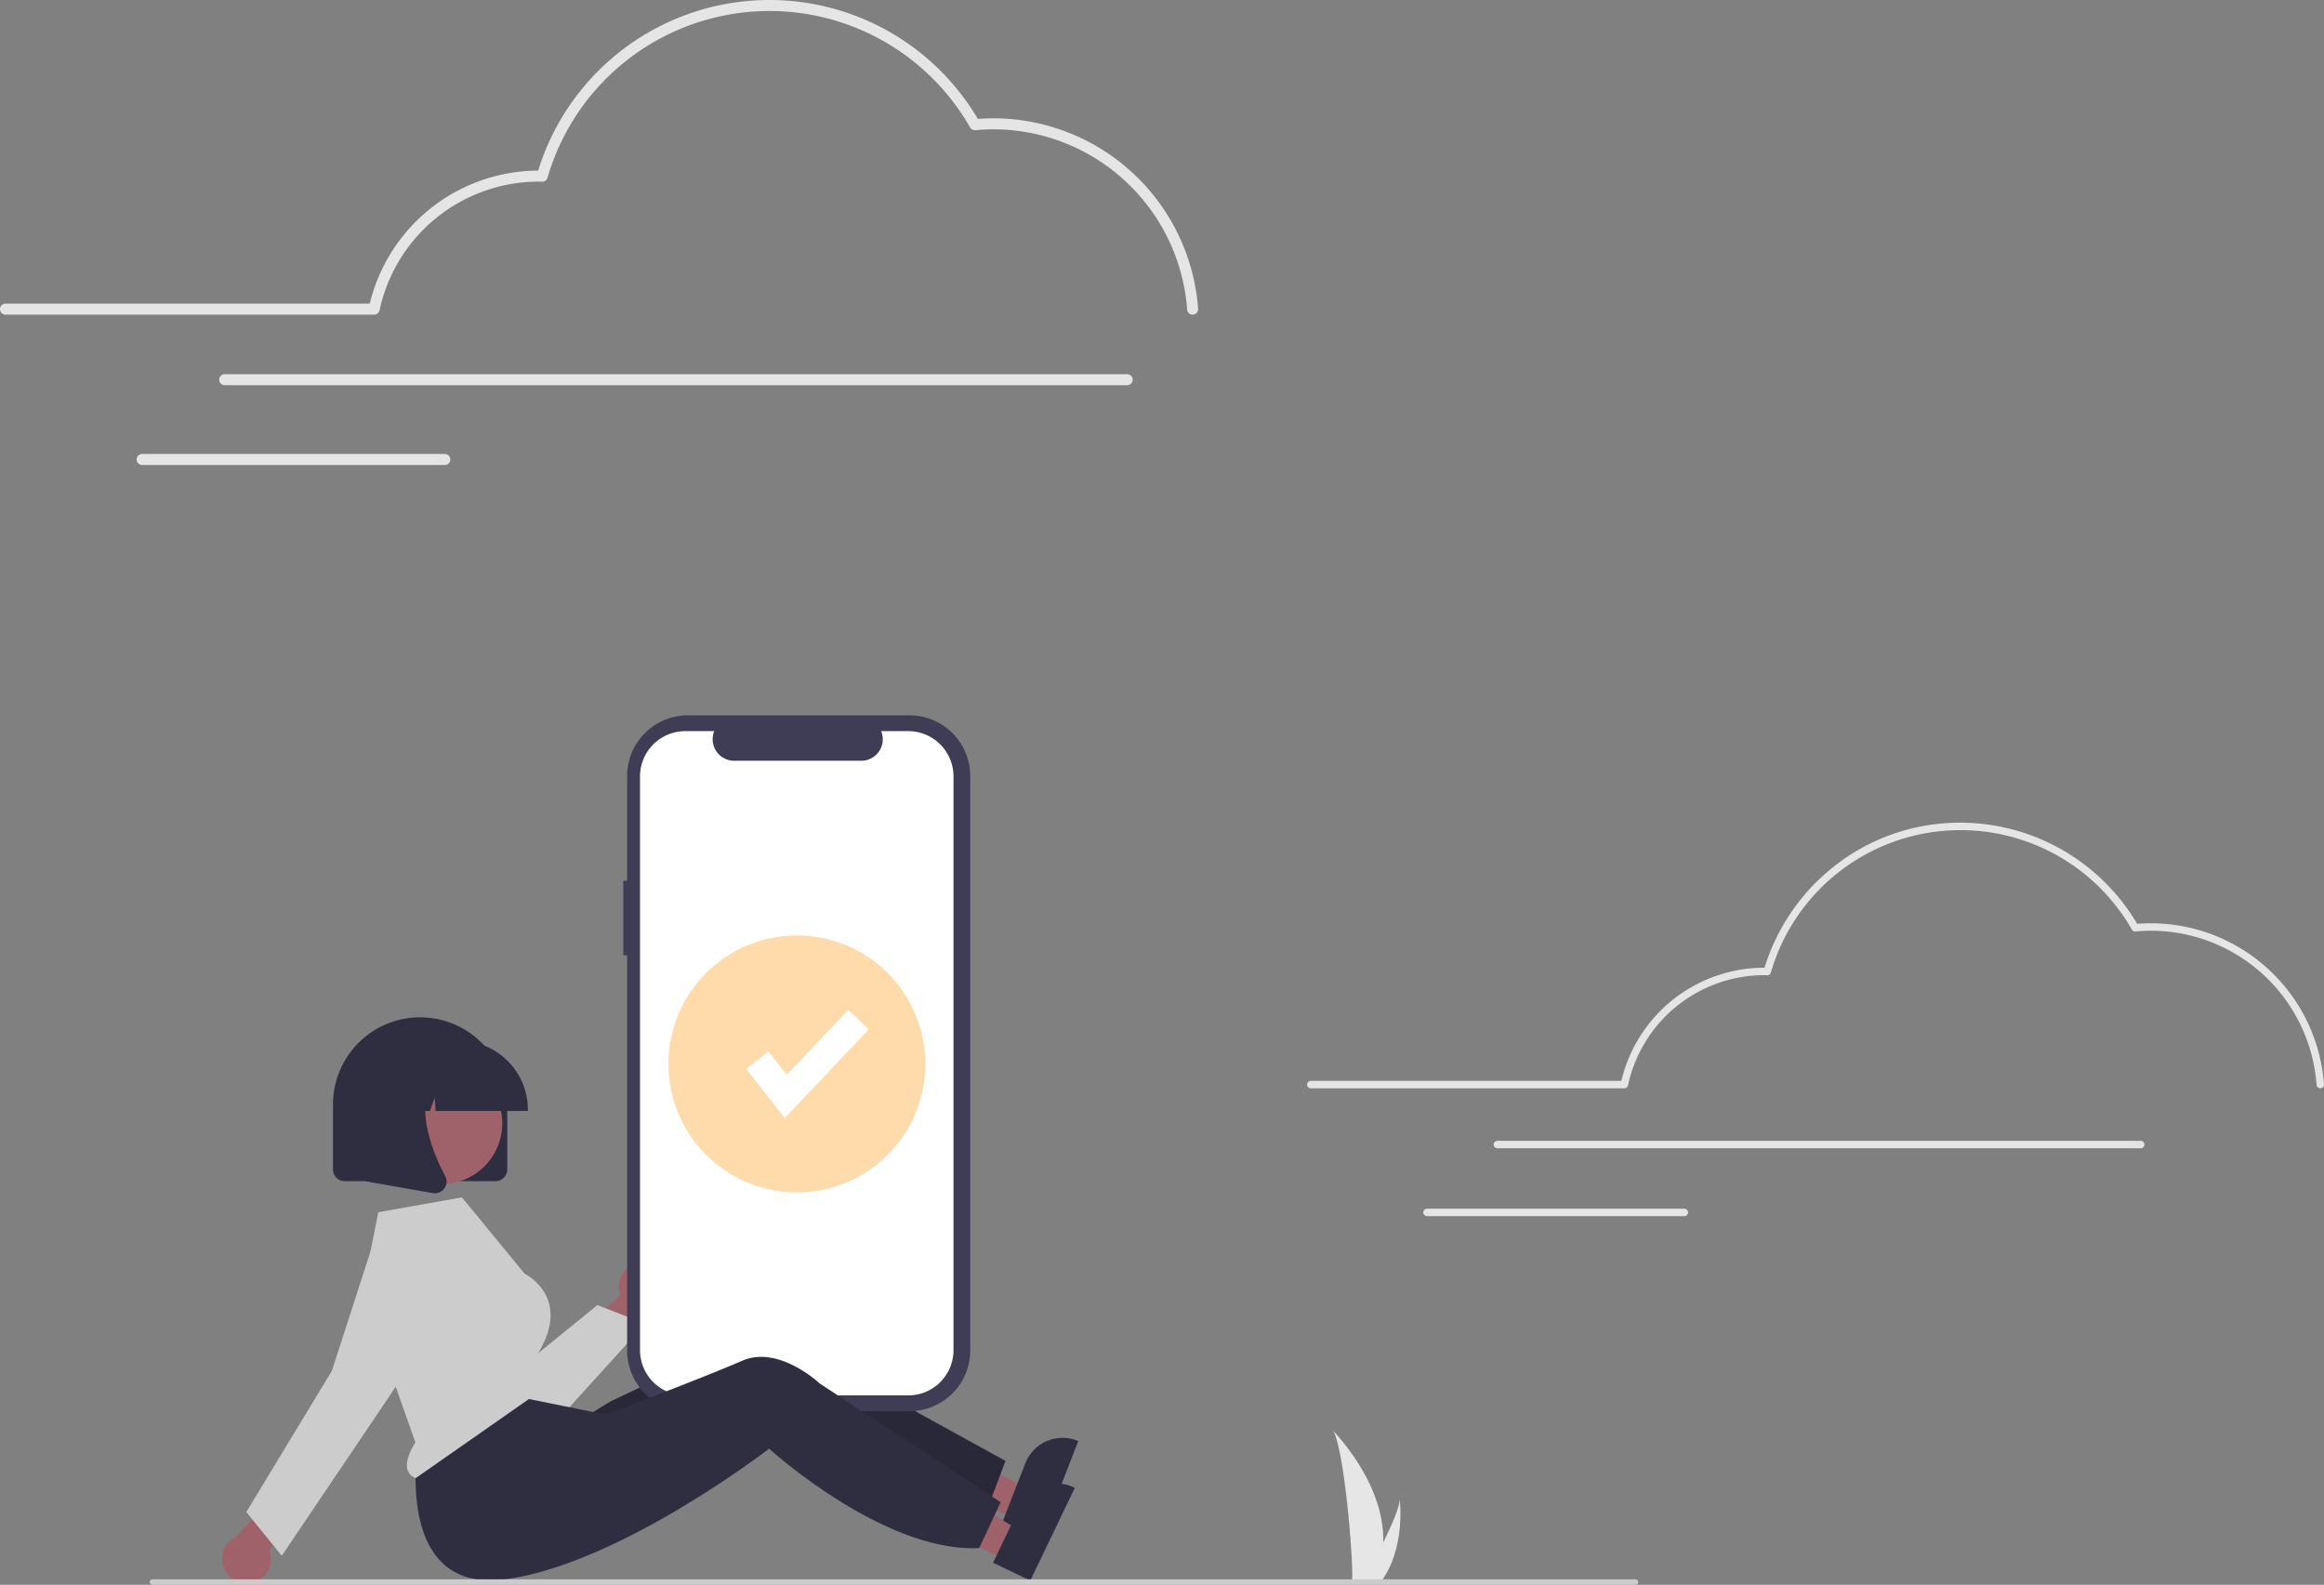 <svg id="abe9a4ff-27f3-4ae0-80d1-3256bfad5e8d" data-name="Layer 1" xmlns="http://www.w3.org/2000/svg" width="844.669" height="576" viewBox="0 0 844.669 576"><rect x="0" y="0" width="844.669" height="576" fill="#808080" stroke="none"/><path id="ffb53e15-96a8-49e4-8474-dde31f47c838" data-name="Path 133" d="M680.393,722.64a50.807,50.807,0,0,1-2.374,14.045c-.032.106-.068.209-.102.315h-8.857c.009-.095.019-.2.028-.315.591-6.789-2.783-47.619-6.854-54.685C662.59,682.573,681.08,701.068,680.393,722.64Z" transform="translate(-177.665 -162)" fill="#e6e6e6"/><path id="b0d53736-93e7-4057-be18-9e9cd17f391b" data-name="Path 134" d="M679.729,736.685c-.074.106-.151.211-.23.315h-6.645c.05-.09.109-.195.176-.315,1.098-1.981,4.347-7.904,7.363-14.045,3.24-6.599,6.215-13.448,5.964-15.927C686.434,707.272,688.677,724.316,679.729,736.685Z" transform="translate(-177.665 -162)" fill="#e6e6e6"/><path d="M1020.979,557.539a1.354,1.354,0,0,1-1.35-1.26,60.446,60.446,0,0,0-60.12-56.01c-1.826,0-3.741.093-5.693.275a1.359,1.359,0,0,1-1.302-.675,71.757,71.757,0,0,0-131.222,15.607,1.363,1.363,0,0,1-1.331.977l-.453-.014c-.238-.008-.475-.016-.715-.016A50.712,50.712,0,0,0,769.375,556.464a1.354,1.354,0,0,1-1.325,1.075H654.126a1.355,1.355,0,1,1,0-2.709H766.963a53.444,53.444,0,0,1,51.83-41.115c.066,0,.131.001.197.001a75.092,75.092,0,0,1,26.11-37.491A73.755,73.755,0,0,1,890.213,461a74.704,74.704,0,0,1,64.215,36.772c1.736-.141,3.441-.212,5.08-.212a63.164,63.164,0,0,1,62.823,58.529,1.354,1.354,0,0,1-1.256,1.446C1021.043,557.538,1021.01,557.539,1020.979,557.539Z" transform="translate(-177.665 -162)" fill="#e5e5e5"/><path d="M955.746,579.343H721.864a1.355,1.355,0,0,1,0-2.709H955.746a1.355,1.355,0,0,1,0,2.709Z" transform="translate(-177.665 -162)" fill="#e5e5e5"/><path d="M789.884,604H696.357a1.355,1.355,0,1,1,0-2.709H789.884a1.355,1.355,0,0,1,0,2.709Z" transform="translate(-177.665 -162)" fill="#e5e5e5"/><path d="M611.131,276.356a2,2,0,0,1-1.993-1.86A70.684,70.684,0,0,0,538.835,209c-2.132,0-4.372.108-6.657.322a1.999,1.999,0,0,1-1.922-.997,83.989,83.989,0,0,0-153.59,18.267,1.991,1.991,0,0,1-1.967,1.443l-.532-.016c-.277-.009-.553-.019-.832-.019a59.235,59.235,0,0,0-57.723,46.769,2,2,0,0,1-1.957,1.587h-133.989a2,2,0,0,1,0-4H312.054A63.271,63.271,0,0,1,373.265,224a87.988,87.988,0,0,1,159.816-18.77c1.967-.153,3.897-.23,5.753-.23A74.697,74.697,0,0,1,613.128,274.216a2,2,0,0,1-1.855,2.135C611.225,276.355,611.178,276.356,611.131,276.356Z" transform="translate(-177.665 -162)" fill="#e5e5e5"/><path d="M587.335,302h-328a2,2,0,0,1,0-4h328a2,2,0,0,1,0,4Z" transform="translate(-177.665 -162)" fill="#e5e5e5"/><path d="M339.335,331h-110a2,2,0,0,1,0-4h110a2,2,0,1,1,0,4Z" transform="translate(-177.665 -162)" fill="#e5e5e5"/><polygon points="368.965 551.748 373.164 540.946 333.501 519.609 327.303 535.551 368.965 551.748" fill="#9f616a"/><path d="M569.129,685.57a14.537,14.537,0,0,0-18.825,8.286l-2.833,7.281L543.104,712.377l-1.068,2.756,13.996,5.444,13.538-34.832Z" transform="translate(-177.665 -162)" fill="#2f2e41"/><path d="M543.106,692.96l-1.826,4.843-4.558,12.088-.109.302c-11.613,1.492-24.343-1.433-36.118-5.977a146.81,146.81,0,0,1-13.824-6.169c-6.659-3.364-12.621-6.915-17.377-9.953-7.161-4.596-11.589-8.047-11.589-8.047s-1.17,1.057-3.287,2.87c-2.837,2.428-7.371,6.218-13.114,10.681q-3.286,2.571-7.056,5.379c-18.528,13.743-42.306-22.928-42.306-22.928s6.687-4.258,8.434-5.084c5.625-2.661,18.841-8.942,30.243-14.523,5.874-2.88,11.26-5.579,14.876-7.498,12.804-6.817,28.721,6.083,28.721,6.083Z" transform="translate(-177.665 -162)" fill="#2f2e41"/><path d="M543.106,692.96l-1.826,4.843-4.558,12.088-.109.302c-11.613,1.492-24.343-1.433-36.118-5.977a146.81,146.81,0,0,1-13.824-6.169c-6.659-3.364-12.621-6.915-17.377-9.953-7.161-4.596-11.589-8.047-11.589-8.047s-1.17,1.057-3.287,2.87c-2.837,2.428-7.371,6.218-13.114,10.681q-3.286,2.571-7.056,5.379c-18.528,13.743-42.306-22.928-42.306-22.928s6.687-4.258,8.434-5.084c5.625-2.661,18.841-8.942,30.243-14.523,5.874-2.88,11.26-5.579,14.876-7.498,12.804-6.817,28.721,6.083,28.721,6.083Z" transform="translate(-177.665 -162)" opacity="0.14"/><path d="M409.915,620.979A8.864,8.864,0,0,0,403.123,632.751l-14.908,13.712,6.123,11.092,20.781-19.659a8.912,8.912,0,0,0-5.204-16.917Z" transform="translate(-177.665 -162)" fill="#9f616a"/><path d="M365.057,683.321q-1.01,0-2.023-.087a23.82,23.82,0,0,1-19.187-12.813l-23.884-45.971a13.19,13.19,0,0,1,22.809-13.2l22.035,49.441,29.983-24.361,17.361,6.758L382.832,675.454A24.09,24.09,0,0,1,365.057,683.321Z" transform="translate(-177.665 -162)" fill="#ccc"/><path d="M269.298,737.292a8.864,8.864,0,0,0,6.174-12.108l14.179-14.464L282.964,699.959l-19.737,20.708a8.912,8.912,0,0,0,6.072,16.625Z" transform="translate(-177.665 -162)" fill="#9f616a"/><path d="M404.207,482.094h1.389V444.03A22.03,22.03,0,0,1,427.626,422H508.269a22.03,22.03,0,0,1,22.03,22.03V652.849a22.03,22.03,0,0,1-22.03,22.03H427.626a22.03,22.03,0,0,1-22.03-22.03V509.188h-1.389Z" transform="translate(-177.665 -162)" fill="#3f3d56"/><path d="M426.738,427.731H437.264a7.816,7.816,0,0,0,7.237,10.768h46.199a7.816,7.816,0,0,0,7.237-10.768h9.832a16.452,16.452,0,0,1,16.452,16.452V652.696A16.452,16.452,0,0,1,507.769,669.148h-81.031a16.452,16.452,0,0,1-16.452-16.452h0V444.183A16.452,16.452,0,0,1,426.738,427.731Z" transform="translate(-177.665 -162)" fill="#fff"/><circle cx="289.631" cy="386.685" r="46.691" fill="#ffdbac"/><polygon points="285.181 406.395 271.207 388.426 279.333 382.105 285.95 390.613 308.304 367.016 315.779 374.098 285.181 406.395" fill="#fff"/><path d="M357.777,591.296H302.951a4.258,4.258,0,0,1-4.254-4.254V563.41a31.666,31.666,0,0,1,63.333,0V587.042A4.258,4.258,0,0,1,357.777,591.296Z" transform="translate(-177.665 -162)" fill="#2f2e41"/><polygon points="365.615 566.94 370.631 556.493 332.724 532.171 325.32 547.59 365.615 566.94" fill="#9f616a"/><path d="M567.877,702.574a14.537,14.537,0,0,0-19.406,6.815l-3.384,7.042-5.218,10.871-1.276,2.666,13.536,6.503,16.174-33.689Z" transform="translate(-177.665 -162)" fill="#2f2e41"/><path d="M541.363,707.943l-2.193,4.688-5.473,11.702-.132.293c-11.693.596-24.161-3.299-35.552-8.734a146.809,146.809,0,0,1-13.309-7.212c-6.381-3.866-12.052-7.865-16.561-11.258-6.787-5.133-10.937-8.914-10.937-8.914s-1.248.964-3.497,2.609c-3.015,2.202-7.827,5.634-13.895,9.642q-3.474,2.311-7.449,4.821c-19.529,12.279-47.301,27.233-70.924,30.39-41.488,5.549-31.723-49.816-31.723-49.816l33.018-17.147,14.018,2.845,15.606,3.157,5.53,1.125s1.049-.397,2.855-1.087c5.813-2.221,19.473-7.468,31.27-12.156,6.078-2.42,11.655-4.698,15.408-6.333,13.29-5.813,28.169,8.271,28.169,8.271Z" transform="translate(-177.665 -162)" fill="#2f2e41"/><circle cx="160.461" cy="408.245" r="22.106" fill="#9f616a"/><path d="M309.367,631.609l19.257,54.595-.116.191c-2.678,4.428-3.554,7.999-2.531,10.328a4.501,4.501,0,0,0,2.853,2.461l45.57-31.852-1.596-12.766.089-.143c4.405-7.048,5.831-13.43,4.24-18.969-2.065-7.188-8.626-10.451-8.692-10.483l-.159-.125L345.553,597.182l-30.383,5.398Z" transform="translate(-177.665 -162)" fill="#ccc"/><path d="M280.082,727.436l-12.9-15.878,31.099-51.337,14.499-44.818.45.145-.45-.145a18.004,18.004,0,1,1,32.105,15.537L318.266,670.82Z" transform="translate(-177.665 -162)" fill="#ccc"/><path d="M369.522,565.773H335.997l-.344-4.813-1.719,4.813h-5.162l-.681-9.539-3.407,9.539h-9.988v-.473a25.078,25.078,0,0,1,25.049-25.05h4.727a25.078,25.078,0,0,1,25.05,25.05Z" transform="translate(-177.665 -162)" fill="#2f2e41"/><path d="M335.723,595.707a4.345,4.345,0,0,1-.753-.066l-24.548-4.331V550.739h27.023l-.669.78c-9.308,10.856-2.296,28.459,2.713,37.985a4.191,4.191,0,0,1-.333,4.449A4.237,4.237,0,0,1,335.723,595.707Z" transform="translate(-177.665 -162)" fill="#2f2e41"/><path d="M772.087,738h-539a1,1,0,1,1,0-2h539a1,1,0,1,1,0,2Z" transform="translate(-177.665 -162)" fill="#cbcbcb"/></svg>